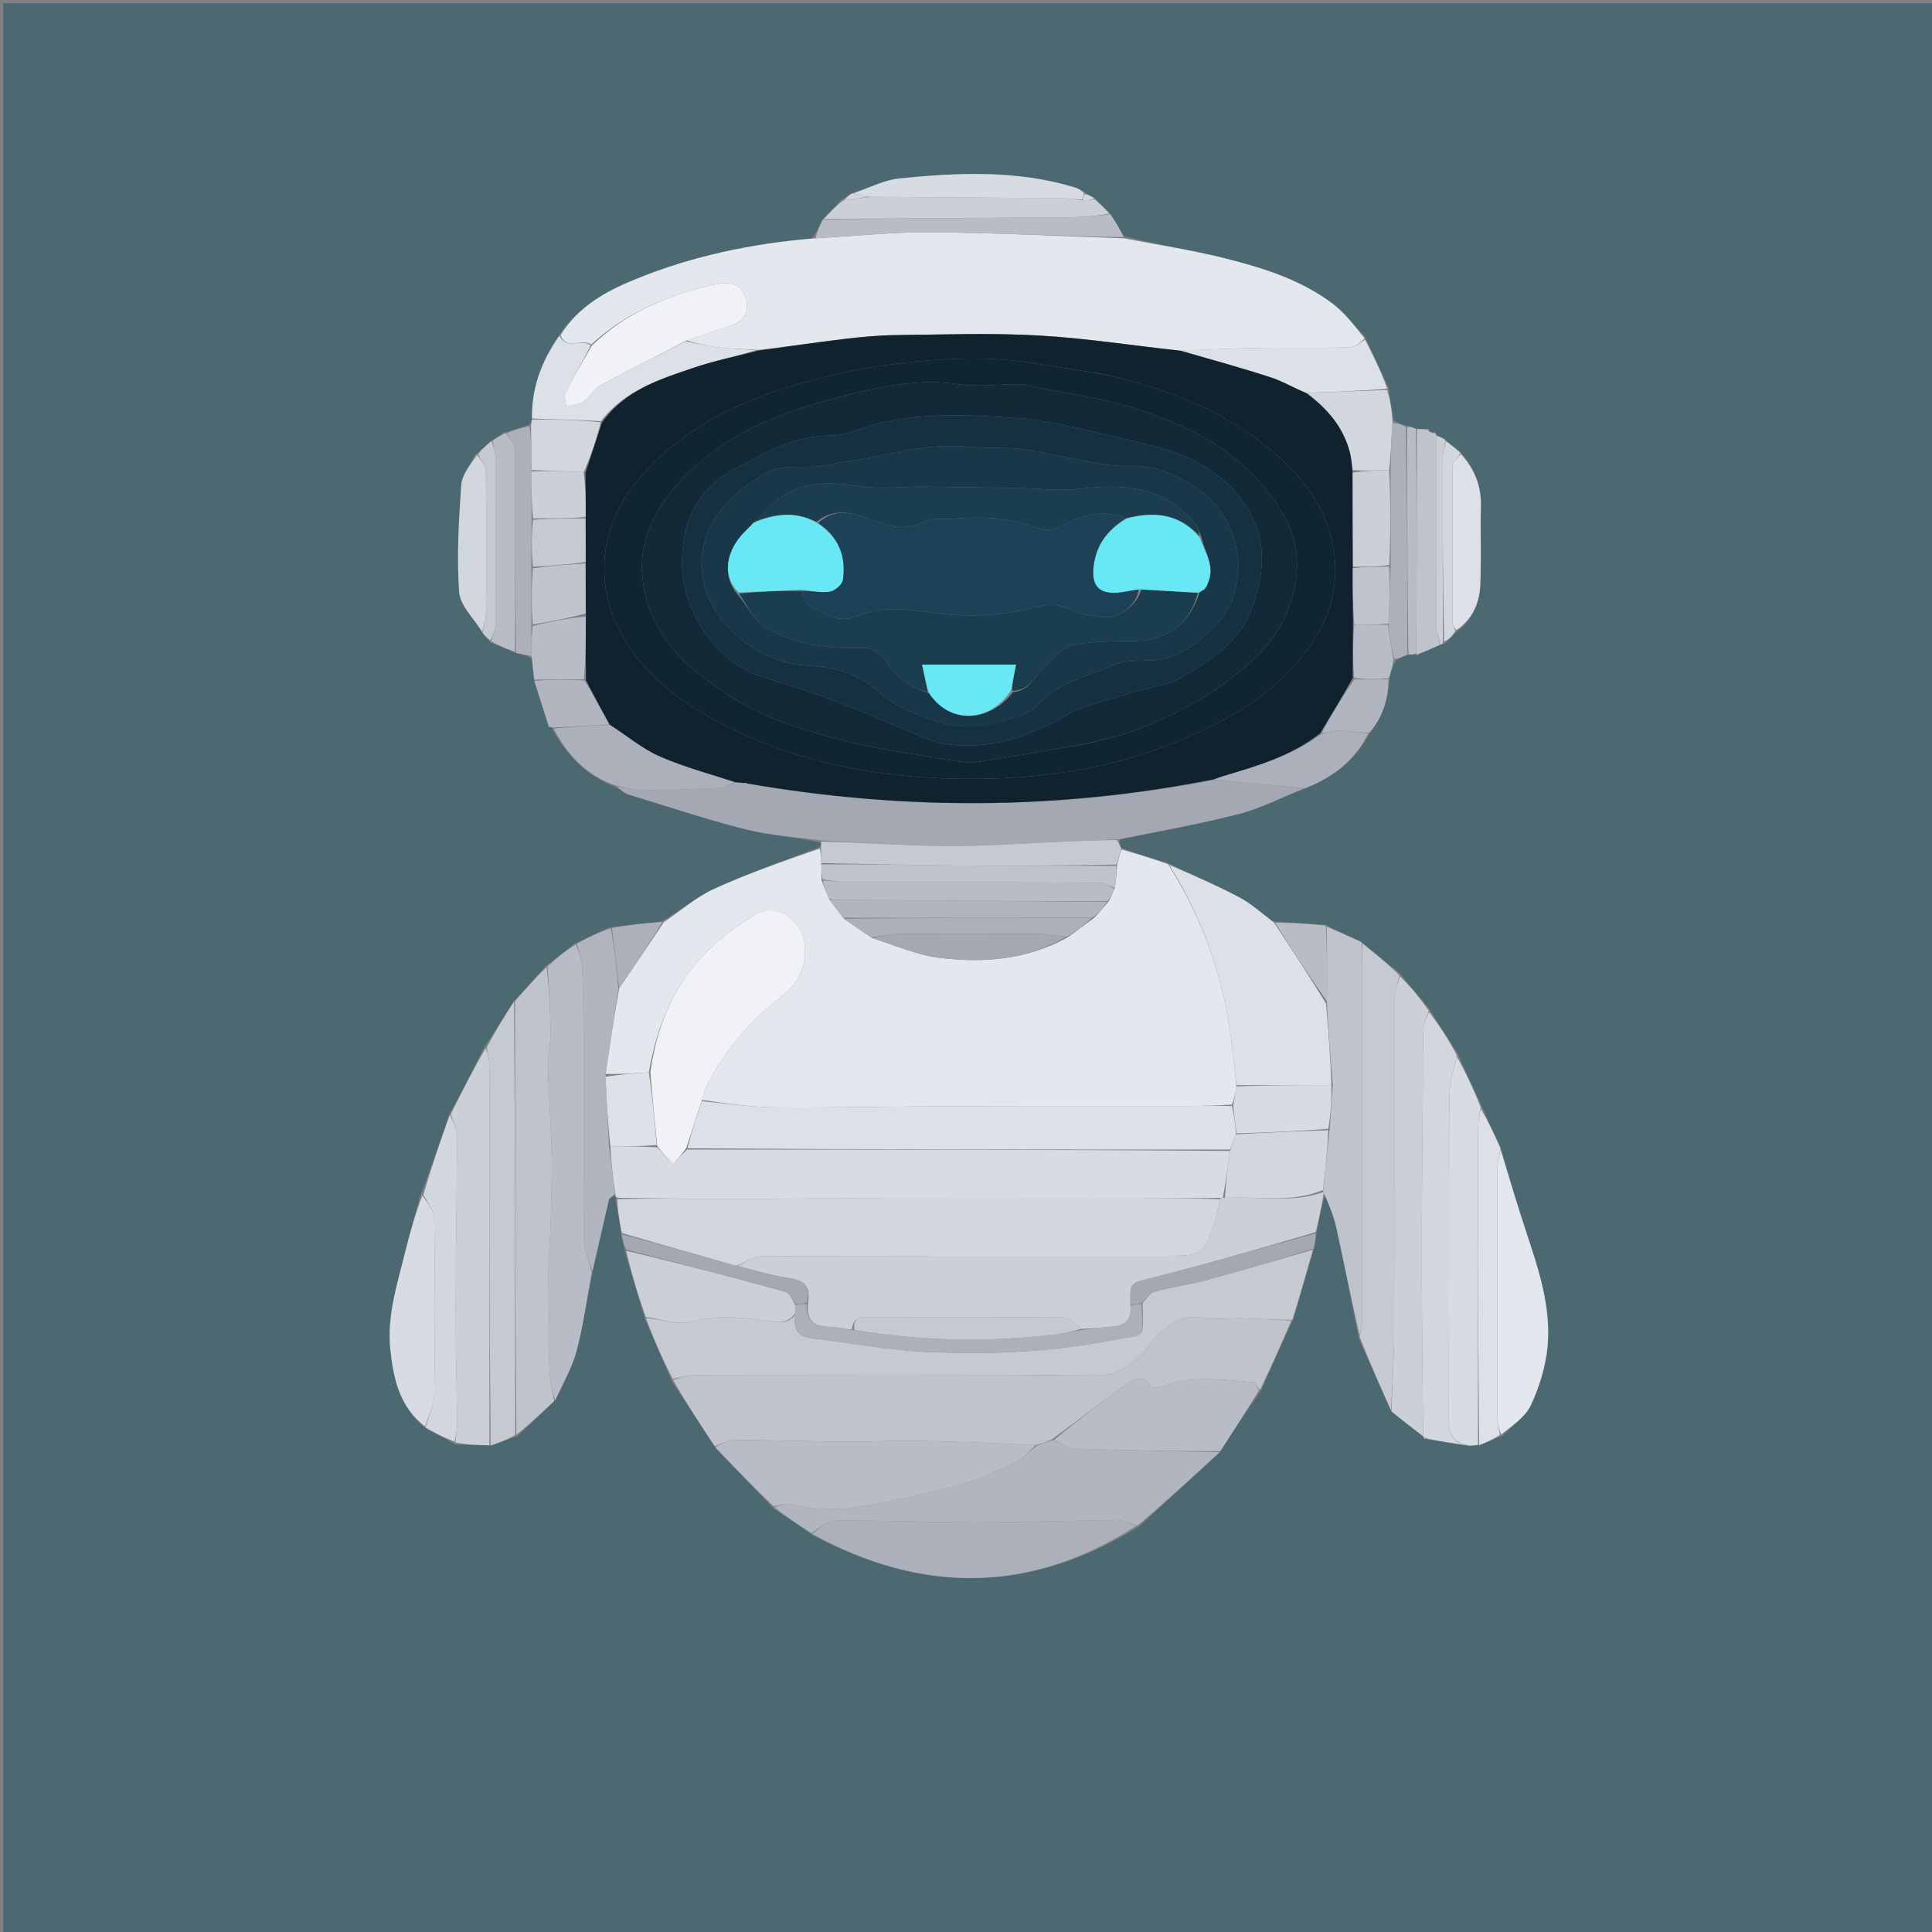 <svg version="1.1" id="Layer_1" xmlns="http://www.w3.org/2000/svg" xmlns:xlink="http://www.w3.org/1999/xlink" x="0px" y="0px"
	 width="100%" viewBox="0 0 600 600" enable-background="new 0 0 600 600" xml:space="preserve">
<rect x="0" y="0" width="600" height="600" fill="#808080" stroke="none"/>
<path fill="#4C6971" opacity="1" stroke="none" 
	d="
M601,234 
	C601,356.667 601,478.833 601,601 
	C401,601 201,601 1,601 
	C1,401 1,201 1,1 
	C201,1 401,1 601,1 
	C601,78.5 601,156 601,234 
M445.879,134.55 
	C445.664,134.228 445.395,134.175 444.43,134.303 
	C444.233,134.212 444.037,134.121 443.804,133.569 
	C443.644,133.238 443.385,133.117 442.274,133.2 
	C441.523,133.227 440.773,133.253 439.412,133.057 
	C438.615,132.746 437.819,132.436 436.219,132.07 
	C434.984,131.72 433.749,131.369 432.76,130.226 
	C432.234,127.157 431.708,124.088 431.226,120.228 
	C428.807,115.181 426.387,110.134 423.798,104.412 
	C420.517,101.018 417.607,97.131 413.883,94.324 
	C403.996,86.873 392.285,83.221 380.503,80.251 
	C370.136,77.637 359.512,76.045 348.941,73.284 
	C347.61,70.919 346.279,68.553 344.355,65.848 
	C342.916,64.539 341.477,63.229 339.749,61.355 
	C338.829,60.911 337.909,60.467 336.568,59.427 
	C335.667,59.024 334.797,58.52 333.86,58.234 
	C315.93,52.759 297.612,53.569 279.343,55.414 
	C274.461,55.908 269.783,58.431 264.378,60.076 
	C263.571,60.691 262.764,61.305 261.28,62.051 
	C259.476,64.028 257.671,66.005 255.283,68.322 
	C254.489,70.192 253.696,72.062 252.041,74.11 
	C233.276,75.636 215,79.557 197.573,86.623 
	C188.383,90.348 179.542,95.142 173.43,104.387 
	C168.188,112.112 165.017,120.5 165.087,130.597 
	C165.023,131.02 164.959,131.443 164.135,131.974 
	C161.796,132.785 159.457,133.596 156.489,134.3 
	C155.313,135.167 154.137,136.034 152.308,137.057 
	C150.893,138.38 149.477,139.703 147.46,141.369 
	C145.991,144.458 143.464,147.474 143.244,150.65 
	C142.479,161.707 141.808,172.87 142.602,183.884 
	C142.908,188.135 147.231,192.097 149.98,196.748 
	C150.642,197.504 151.304,198.259 152.351,199.595 
	C154.879,200.544 157.407,201.493 160.562,202.938 
	C162.07,203.203 163.577,203.467 165.213,204.589 
	C165.436,206.743 165.659,208.896 166.005,211.863 
	C167.437,216.258 168.869,220.654 170.247,225.502 
	C170.425,225.81 170.687,225.922 171.237,225.941 
	C171.237,225.941 171.459,225.884 171.596,226.545 
	C176.152,234.488 182.09,240.895 191.418,244.55 
	C192.68,245.295 193.854,246.322 195.216,246.74 
	C207.375,250.475 219.464,254.512 231.787,257.609 
	C239.343,259.508 247.273,259.918 254.994,261.688 
	C254.999,262.15 255.004,262.611 254.227,263.156 
	C243.384,267.397 232.353,271.227 221.774,276.048 
	C216.176,278.599 211.363,282.872 205.254,286.211 
	C200.143,286.743 195.033,287.275 189.202,287.99 
	C185.781,289.606 182.359,291.221 178.321,293.148 
	C175.525,295.378 172.73,297.607 169.345,300.166 
	C166.215,303.732 163.085,307.299 159.353,311.204 
	C156.54,315.785 153.726,320.367 150.332,325.314 
	C146.887,332.209 143.442,339.104 139.416,346.428 
	C136.646,354.621 133.875,362.815 130.471,371.439 
	C128.942,377.145 127.314,382.827 125.904,388.562 
	C123.437,398.597 120.115,408.555 121.223,419.091 
	C122.179,428.175 124.087,436.979 132.268,443.626 
	C135.163,445.093 138.057,446.56 141.448,448.62 
	C144.961,448.692 148.475,448.763 152.738,448.925 
	C155.17,447.984 157.602,447.044 160.728,445.967 
	C164.524,442.327 168.321,438.687 172.678,434.641 
	C174.869,429.575 177.714,424.68 179.099,419.402 
	C181.197,411.411 182.278,403.152 184.2,394.316 
	C185.806,387.083 187.374,379.84 189.085,372.631 
	C189.238,371.988 190.321,371.565 191.158,371.515 
	C191.223,371.672 191.288,371.829 191.16,372.788 
	C191.814,376.17 192.468,379.552 192.98,383.696 
	C193.357,385.147 193.734,386.598 194.093,388.826 
	C196.12,395.547 198.147,402.267 200.308,409.701 
	C203.061,415.986 205.814,422.271 208.804,429.204 
	C213.187,435.842 217.569,442.48 222.254,449.718 
	C228.16,455.828 234.065,461.939 240.37,468.594 
	C244.231,471.104 248.093,473.613 252.389,476.651 
	C286.407,495.087 319.984,494.998 353.752,474.05 
	C362.103,466.361 370.454,458.671 379.149,450.383 
	C383.111,444.293 387.073,438.202 391.669,431.793 
	C394.796,424.562 397.922,417.33 401.661,409.681 
	C403.695,402.483 405.73,395.286 408.129,387.396 
	C408.387,385.915 408.645,384.434 409.018,382.166 
	C409.685,378.456 410.351,374.746 411.624,370.828 
	C412.761,374.259 414.208,377.622 414.978,381.133 
	C417.45,392.394 419.672,403.71 422.025,415.805 
	C425.348,423.207 428.672,430.609 432.3,438.606 
	C435.518,441.091 438.736,443.576 441.977,446.015 
	C441.977,446.015 441.928,446.031 442.108,446.486 
	C442.108,446.486 442.479,446.804 442.479,446.804 
	C442.479,446.804 442.965,446.749 443.677,447.074 
	C447.78,447.706 451.883,448.338 456.746,448.944 
	C457.5,448.874 458.254,448.804 459.721,448.811 
	C461.811,447.866 463.901,446.92 466.675,445.841 
	C469.685,442.703 473.736,440.047 475.463,436.315 
	C478.09,430.637 480.049,424.299 480.611,418.089 
	C481.788,405.064 477.328,392.859 473.342,380.667 
	C470.772,372.806 468.451,364.862 465.941,356.197 
	C463.999,352.112 462.056,348.027 460.03,343.146 
	C457.606,338.103 455.182,333.059 452.832,327.303 
	C449.899,322.863 446.967,318.423 443.898,313.295 
	C440.96,309.849 438.023,306.403 434.793,302.351 
	C430.882,299.222 426.971,296.093 422.669,292.38 
	C419.119,290.843 415.569,289.307 411.516,287.189 
	C406.318,286.868 401.119,286.547 395.215,286.118 
	C391.802,283.612 388.629,280.653 384.926,278.698 
	C377.77,274.919 370.315,271.707 362.342,267.89 
	C357.648,266.527 352.955,265.164 348.106,263.22 
	C347.798,262.495 347.491,261.771 347.881,260.682 
	C360.229,258.089 372.684,255.909 384.884,252.743 
	C391.782,250.953 398.259,247.544 405.638,244.734 
	C414.059,241.35 420.872,236.144 425.497,227.458 
	C429.487,222.689 431.137,217.113 431.553,210.259 
	C432.025,208.5 432.497,206.741 433.627,204.988 
	C434.77,204.392 435.912,203.795 437.742,203.304 
	C438.435,203.288 439.127,203.272 439.886,203.227 
	C439.886,203.227 439.83,203.181 440.057,203.57 
	C440.334,203.367 440.611,203.165 441.626,202.766 
	C443.506,201.91 445.386,201.054 447.608,200.17 
	C447.84,200.107 448.02,199.974 448.888,199.759 
	C450.013,198.563 451.138,197.368 452.866,195.866 
	C457.373,192.208 459.471,187.211 459.712,181.67 
	C460.067,173.528 459.716,165.358 459.9,157.206 
	C460.043,150.892 457.939,145.584 453.583,140.399 
	C452.058,139.257 450.534,138.116 448.753,136.406 
	C447.834,135.941 446.915,135.477 446.055,135.03 
	C446.055,135.03 446.068,134.97 445.879,134.55 
z"/>
<path fill="#E3E8EE" opacity="1" stroke="none" 
	d="
M206.196,286.368 
	C211.363,282.872 216.176,278.599 221.774,276.048 
	C232.353,271.227 243.384,267.397 254.596,263.529 
	C255.008,265.285 255.051,266.668 255.067,268.464 
	C255.078,270.267 255.116,271.656 255.146,273.397 
	C255.926,275.521 256.714,277.292 257.609,279.408 
	C259.12,281.509 260.523,283.266 262.099,285.311 
	C265.061,287.434 267.849,289.266 270.917,291.343 
	C278.115,293.626 284.915,296.647 291.976,297.492 
	C305.541,299.114 319.019,298.107 331.677,291.034 
	C334.521,289.013 337.03,287.054 339.843,285.006 
	C341.471,283.289 342.797,281.659 344.389,279.832 
	C345.107,278.428 345.559,277.221 346.238,275.694 
	C346.612,273.248 346.759,271.12 346.928,268.594 
	C347.387,266.73 347.825,265.266 348.262,263.801 
	C352.955,265.164 357.648,266.527 362.75,268.399 
	C373.461,285.132 379.657,302.84 382.216,321.846 
	C382.895,326.886 383.399,331.95 383.984,337.391 
	C383.653,339.515 383.321,341.251 382.605,343.066 
	C377.939,343.26 373.657,343.467 369.375,343.473 
	C345.593,343.509 321.811,343.433 298.03,343.518 
	C278.914,343.586 259.797,344.033 240.683,343.894 
	C233.112,343.839 225.55,342.656 218.009,341.615 
	C218.446,339.985 218.694,338.643 219.293,337.483 
	C224.87,326.679 232.348,317.407 242.029,310.021 
	C247.447,305.887 250.569,300.775 249.964,293.782 
	C249.261,285.644 241.374,280.116 234.726,283.938 
	C228.761,287.368 223.114,291.797 218.344,296.763 
	C208.707,306.794 203.892,319.335 201.51,333.016 
	C196.742,333.33 192.428,333.649 188.087,333.509 
	C189.387,324.41 190.716,315.77 192.296,306.89 
	C197.097,299.89 201.646,293.129 206.196,286.368 
z"/>
<path fill="#E3E8EE" opacity="1" stroke="none" 
	d="
M349.001,74.001 
	C359.512,76.045 370.136,77.637 380.503,80.251 
	C392.285,83.221 403.996,86.873 413.883,94.324 
	C417.607,97.131 420.517,101.018 423.825,105.134 
	C422.204,106.569 420.57,107.859 418.906,107.899 
	C410.251,108.107 401.587,107.889 392.93,108.027 
	C384.126,108.166 375.326,108.547 366.436,108.899 
	C351.731,107.321 337.15,105.015 322.485,104.192 
	C307.746,103.364 292.922,103.911 278.138,104.071 
	C272.88,104.128 267.607,104.634 262.379,105.256 
	C253.51,106.311 244.671,107.62 235.297,108.688 
	C230.884,108.357 226.971,108.351 223.109,107.907 
	C219.711,107.517 216.37,106.637 213.263,105.727 
	C217.937,104.059 222.359,102.653 226.768,101.211 
	C230.617,99.952 232.645,97.437 231.77,93.269 
	C230.962,89.425 228.485,87.618 224.53,88.023 
	C223.211,88.158 221.884,88.327 220.597,88.635 
	C206.973,91.898 194.347,97.167 183.634,106.972 
	C180.497,105.02 175.979,108.85 174.071,104.142 
	C179.542,95.142 188.383,90.348 197.573,86.623 
	C215,79.557 233.276,75.636 252.916,74.032 
	C265.676,73.3 277.565,72.034 289.443,72.132 
	C309.3,72.297 329.149,73.332 349.001,74.001 
z"/>
<path fill="#BFC3CC" opacity="1" stroke="none" 
	d="
M221.952,449.118 
	C217.569,442.48 213.187,435.842 209.053,428.59 
	C211.567,427.652 213.832,427.045 216.097,427.042 
	C257.414,426.985 298.732,426.826 340.046,427.171 
	C346.93,427.228 351.316,424.204 355.461,419.737 
	C356.926,418.157 357.94,416.138 359.482,414.656 
	C363.399,410.893 367.571,408.087 373.659,409.259 
	C377.456,409.99 381.514,409.286 385.451,409.397 
	C390.653,409.543 395.85,409.857 401.049,410.099 
	C397.922,417.33 394.796,424.562 391.308,431.592 
	C390.374,430.657 389.849,429.329 389.22,429.278 
	C379.7,428.504 370.132,427.025 360.789,430.601 
	C359.748,430.999 357.591,431.09 357.379,430.644 
	C355.414,426.512 351.921,428.532 350.23,429.693 
	C342.275,435.154 334.707,441.177 326.655,447.019 
	C324.873,447.693 323.436,448.347 321.657,448.777 
	C309.303,448.177 297.293,447.672 285.278,447.467 
	C277.549,447.336 269.811,447.785 262.079,447.723 
	C250.731,447.631 239.386,447.21 228.04,447.19 
	C226.012,447.186 223.981,448.443 221.952,449.118 
z"/>
<path fill="#D2D6DE" opacity="1" stroke="none" 
	d="
M193.122,382.934 
	C192.468,379.552 191.814,376.17 191.694,372.388 
	C203.615,372.122 215.002,372.319 226.39,372.37 
	C234.794,372.407 243.199,372.222 251.604,372.191 
	C260.154,372.161 268.705,372.196 277.256,372.207 
	C285.499,372.217 293.742,372.241 301.985,372.243 
	C310.371,372.247 318.758,372.228 327.144,372.225 
	C335.387,372.222 343.63,372.255 351.873,372.22 
	C360.918,372.18 369.962,372.081 378.98,372.399 
	C378.35,375.206 377.889,377.667 377.119,380.027 
	C374.089,389.313 373.085,390 363.328,390 
	C321.115,390 278.902,389.945 236.69,390.136 
	C234.118,390.148 231.555,392.114 228.582,393.117 
	C216.491,389.686 204.807,386.31 193.122,382.934 
z"/>
<path fill="#D7DBE3" opacity="1" stroke="none" 
	d="
M379.007,372.007 
	C369.962,372.081 360.918,372.18 351.873,372.22 
	C343.63,372.255 335.387,372.222 327.144,372.225 
	C318.758,372.228 310.371,372.247 301.985,372.243 
	C293.742,372.241 285.499,372.217 277.256,372.207 
	C268.705,372.196 260.154,372.161 251.604,372.191 
	C243.199,372.222 234.794,372.407 226.39,372.37 
	C215.002,372.319 203.615,372.122 191.79,371.987 
	C191.288,371.829 191.223,371.672 191.073,370.842 
	C190.362,365.44 189.737,360.712 189.566,355.989 
	C194.665,356.001 199.309,356.007 204.11,356.321 
	C205.866,358.254 207.466,359.88 209.066,361.506 
	C210.382,360.005 211.697,358.505 213.399,357.004 
	C269.856,357 325.926,356.998 381.996,357.425 
	C381.329,362.566 380.66,367.277 379.745,371.993 
	C379.499,371.997 379.007,372.007 379.007,372.007 
z"/>
<path fill="#CBCFD8" opacity="1" stroke="none" 
	d="
M378.98,372.399 
	C379.007,372.007 379.499,371.997 380.16,371.996 
	C390.852,371.47 401.071,373.737 410.914,370.232 
	C410.97,370.679 410.994,370.857 411.017,371.036 
	C410.351,374.746 409.685,378.456 408.6,382.648 
	C391.415,387.732 374.706,392.561 357.853,396.826 
	C351.073,398.542 350.93,397.979 351.061,405.389 
	C351.529,409.755 349.621,411.598 345.814,411.931 
	C342.537,412.217 339.271,412.64 335.814,412.694 
	C333.933,411.264 332.25,409.185 330.544,409.166 
	C309.97,408.94 289.393,409.037 268.817,408.993 
	C266.046,408.987 264.857,410.231 264.559,412.926 
	C261.86,412.627 259.587,412.087 257.306,412.048 
	C252.522,411.965 250.365,409.751 250.931,404.545 
	C251.833,399.21 249.499,397.504 244.816,396.868 
	C239.471,396.141 234.258,394.446 228.988,393.171 
	C231.555,392.114 234.118,390.148 236.69,390.136 
	C278.902,389.945 321.115,390 363.328,390 
	C373.085,390 374.089,389.313 377.119,380.027 
	C377.889,377.667 378.35,375.206 378.98,372.399 
z"/>
<path fill="#A3A8B3" opacity="1" stroke="none" 
	d="
M255.034,260.997 
	C247.273,259.918 239.343,259.508 231.787,257.609 
	C219.464,254.512 207.375,250.475 195.216,246.74 
	C193.854,246.322 192.68,245.295 191.623,244.268 
	C194.546,244.484 197.266,245.406 199.983,245.398 
	C207.993,245.377 216.006,245.069 224.007,244.665 
	C225.378,244.596 226.696,243.509 228.413,242.928 
	C229.533,243.028 230.28,243.093 231.123,243.243 
	C231.22,243.329 231.576,243.424 231.576,243.424 
	C231.576,243.424 231.933,243.296 232.307,243.418 
	C280.646,251.709 328.531,251.6 376.758,242.272 
	C383.859,242.924 390.532,243.44 397.2,244.01 
	C399.78,244.231 402.351,244.576 404.926,244.864 
	C398.259,247.544 391.782,250.953 384.884,252.743 
	C372.684,255.909 360.229,258.089 347.177,260.697 
	C341.539,260.911 336.605,261.104 331.671,261.309 
	C319.229,261.825 306.784,262.804 294.345,262.742 
	C281.239,262.677 268.138,261.621 255.034,260.997 
z"/>
<path fill="#C5C9D2" opacity="1" stroke="none" 
	d="
M401.355,409.89 
	C395.85,409.857 390.653,409.543 385.451,409.397 
	C381.514,409.286 377.456,409.99 373.659,409.259 
	C367.571,408.087 363.399,410.893 359.482,414.656 
	C357.94,416.138 356.926,418.157 355.461,419.737 
	C351.316,424.204 346.93,427.228 340.046,427.171 
	C298.732,426.826 257.414,426.985 216.097,427.042 
	C213.832,427.045 211.567,427.652 208.934,428.267 
	C205.814,422.271 203.061,415.986 200.621,409.379 
	C205.444,409.635 210.314,411.572 214.384,410.492 
	C221.7,408.553 228.685,408.967 235.92,409.818 
	C239.659,410.257 243.84,412.089 246.926,408.408 
	C246.341,413.091 248.002,415.194 252.452,415.682 
	C263.975,416.945 275.429,419.262 286.975,419.808 
	C306.548,420.734 326.125,420.013 345.462,416.179 
	C355.961,414.097 355.044,416.658 354.849,404.673 
	C356.082,403.245 357.224,401.503 358.727,401.1 
	C364.167,399.639 369.793,398.869 375.229,397.396 
	C386.116,394.448 396.924,391.208 407.764,388.088 
	C405.73,395.286 403.695,402.483 401.355,409.89 
z"/>
<path fill="#B1B5C0" opacity="1" stroke="none" 
	d="
M322,449 
	C323.436,448.347 324.873,447.693 326.904,447.271 
	C329.751,448.341 331.98,449.832 334.259,449.913 
	C349.102,450.44 363.956,450.661 378.806,450.982 
	C370.454,458.671 362.103,466.361 353.252,473.777 
	C350.767,473.003 348.777,472.052 346.797,472.072 
	C332.076,472.22 317.357,472.773 302.637,472.778 
	C288.233,472.783 273.827,472.089 259.426,472.207 
	C256.925,472.227 254.445,474.754 251.955,476.122 
	C248.093,473.613 244.231,471.104 240.502,468.091 
	C242.437,467.404 244.376,466.695 246.019,467.123 
	C254.921,469.439 263.769,468.925 272.6,467.008 
	C281.468,465.083 290.393,463.307 299.106,460.812 
	C304.665,459.221 309.982,456.645 315.211,454.105 
	C317.711,452.89 319.751,450.731 322,449 
z"/>
<path fill="#DCE0E8" opacity="1" stroke="none" 
	d="
M383.983,337.002 
	C383.399,331.95 382.895,326.886 382.216,321.846 
	C379.657,302.84 373.461,285.132 363.071,268.584 
	C370.315,271.707 377.77,274.919 384.926,278.698 
	C388.629,280.653 391.802,283.612 395.643,286.5 
	C401.317,295.003 406.564,303.123 411.819,311.663 
	C412.525,320.383 413.224,328.683 413.463,336.988 
	C403.329,336.996 393.656,336.999 383.983,337.002 
z"/>
<path fill="#B8BCC6" opacity="1" stroke="none" 
	d="
M321.657,448.777 
	C319.751,450.731 317.711,452.89 315.211,454.105 
	C309.982,456.645 304.665,459.221 299.106,460.812 
	C290.393,463.307 281.468,465.083 272.6,467.008 
	C263.769,468.925 254.921,469.439 246.019,467.123 
	C244.376,466.695 242.437,467.404 240.303,467.819 
	C234.065,461.939 228.16,455.828 222.103,449.418 
	C223.981,448.443 226.012,447.186 228.04,447.19 
	C239.386,447.21 250.731,447.631 262.079,447.723 
	C269.811,447.785 277.549,447.336 285.278,447.467 
	C297.293,447.672 309.303,448.177 321.657,448.777 
z"/>
<path fill="#BFC3CC" opacity="1" stroke="none" 
	d="
M159.956,310.865 
	C163.085,307.299 166.215,303.732 169.772,300.327 
	C170.481,306.973 170.935,313.457 170.984,319.944 
	C171.015,324.028 170.117,328.124 170.206,332.202 
	C170.388,340.591 171.136,348.968 171.304,357.356 
	C171.457,364.986 171.215,372.626 171.022,380.258 
	C170.915,384.509 170.409,388.751 170.342,393.001 
	C170.257,398.337 170.458,403.678 170.494,409.017 
	C170.509,411.151 170.344,413.286 170.381,415.418 
	C170.449,419.315 170.468,423.221 170.776,427.102 
	C170.988,429.769 171.654,432.4 172.117,435.047 
	C168.321,438.687 164.524,442.327 160.372,445.559 
	C159.996,400.389 159.976,355.627 159.956,310.865 
z"/>
<path fill="#B8BCC6" opacity="1" stroke="none" 
	d="
M172.397,434.844 
	C171.654,432.4 170.988,429.769 170.776,427.102 
	C170.468,423.221 170.449,419.315 170.381,415.418 
	C170.344,413.286 170.509,411.151 170.494,409.017 
	C170.458,403.678 170.257,398.337 170.342,393.001 
	C170.409,388.751 170.915,384.509 171.022,380.258 
	C171.215,372.626 171.457,364.986 171.304,357.356 
	C171.136,348.968 170.388,340.591 170.206,332.202 
	C170.117,328.124 171.015,324.028 170.984,319.944 
	C170.935,313.457 170.481,306.973 170.066,300.162 
	C172.73,297.607 175.525,295.378 178.818,293.322 
	C179.835,295.858 180.716,298.207 180.808,300.587 
	C181.127,308.815 181.231,317.052 181.301,325.287 
	C181.367,333.17 181.261,341.055 181.279,348.939 
	C181.297,357.186 181.392,365.432 181.415,373.679 
	C181.426,377.739 181.026,381.831 181.418,385.85 
	C181.72,388.95 182.965,391.958 183.791,395.007 
	C182.278,403.152 181.197,411.411 179.099,419.402 
	C177.714,424.68 174.869,429.575 172.397,434.844 
z"/>
<path fill="#C5C9D2" opacity="1" stroke="none" 
	d="
M431.995,438.011 
	C428.672,430.609 425.348,423.207 422.235,415.059 
	C422.63,413.176 422.973,412.039 422.974,410.902 
	C423.001,373.999 422.993,337.097 422.996,300.194 
	C422.997,297.784 423.038,295.374 423.06,292.964 
	C426.971,296.093 430.882,299.222 434.623,302.891 
	C433.968,305.621 433.068,307.81 433.062,310.002 
	C432.974,344.927 433.059,379.853 432.955,414.779 
	C432.931,422.524 432.33,430.267 431.995,438.011 
z"/>
<path fill="#ACB0BB" opacity="1" stroke="none" 
	d="
M252.172,476.387 
	C254.445,474.754 256.925,472.227 259.426,472.207 
	C273.827,472.089 288.233,472.783 302.637,472.778 
	C317.357,472.773 332.076,472.22 346.797,472.072 
	C348.777,472.052 350.767,473.003 352.911,473.879 
	C319.984,494.998 286.407,495.087 252.172,476.387 
z"/>
<path fill="#CBCFD8" opacity="1" stroke="none" 
	d="
M151.989,448.835 
	C148.475,448.763 144.961,448.692 141.426,447.994 
	C141.599,445.733 141.973,444.097 141.957,442.463 
	C141.843,430.246 141.499,418.03 141.52,405.813 
	C141.551,388.145 141.902,370.476 141.908,352.807 
	C141.909,350.538 140.665,348.269 139.998,345.999 
	C143.442,339.104 146.887,332.209 150.86,325.476 
	C151.592,327.436 151.972,329.235 151.973,331.033 
	C152.004,370.301 151.992,409.568 151.989,448.835 
z"/>
<path fill="#CBCFD8" opacity="1" stroke="none" 
	d="
M432.147,438.309 
	C432.33,430.267 432.931,422.524 432.955,414.779 
	C433.059,379.853 432.974,344.927 433.062,310.002 
	C433.068,307.81 433.968,305.621 434.769,303.194 
	C438.023,306.403 440.96,309.849 443.709,313.905 
	C443.014,316.227 442.141,317.924 442.067,319.655 
	C441.843,324.878 441.93,330.113 441.894,335.344 
	C441.768,353.739 441.534,372.135 441.544,390.531 
	C441.555,409.041 441.808,427.551 441.954,446.061 
	C438.736,443.576 435.518,441.091 432.147,438.309 
z"/>
<path fill="#D2D6DE" opacity="1" stroke="none" 
	d="
M441.966,446.038 
	C441.808,427.551 441.555,409.041 441.544,390.531 
	C441.534,372.135 441.768,353.739 441.894,335.344 
	C441.93,330.113 441.843,324.878 442.067,319.655 
	C442.141,317.924 443.014,316.227 443.778,314.249 
	C446.967,318.423 449.899,322.863 452.479,327.831 
	C451.418,332.371 450.115,336.38 450.095,340.395 
	C449.93,373.661 450.115,406.928 449.878,440.192 
	C449.843,445.115 450.985,448.094 455.987,448.97 
	C451.883,448.338 447.78,447.706 443.167,446.766 
	C442.438,446.274 442.195,446.132 441.928,446.031 
	C441.928,446.031 441.977,446.015 441.966,446.038 
z"/>
<path fill="#B8BCC6" opacity="1" stroke="none" 
	d="
M378.977,450.683 
	C363.956,450.661 349.102,450.44 334.259,449.913 
	C331.98,449.832 329.751,448.341 327.25,447.251 
	C334.707,441.177 342.275,435.154 350.23,429.693 
	C351.921,428.532 355.414,426.512 357.379,430.644 
	C357.591,431.09 359.748,430.999 360.789,430.601 
	C370.132,427.025 379.7,428.504 389.22,429.278 
	C389.849,429.329 390.374,430.657 390.991,431.752 
	C387.073,438.202 383.111,444.293 378.977,450.683 
z"/>
<path fill="#BFC3CC" opacity="1" stroke="none" 
	d="
M422.865,292.672 
	C423.038,295.374 422.997,297.784 422.996,300.194 
	C422.993,337.097 423.001,373.999 422.974,410.902 
	C422.973,412.039 422.63,413.176 422.218,414.659 
	C419.672,403.71 417.45,392.394 414.978,381.133 
	C414.208,377.622 412.761,374.259 411.321,370.932 
	C410.994,370.857 410.97,370.679 410.943,369.808 
	C411.605,363.071 412.27,357.025 412.946,350.54 
	C413.278,345.728 413.601,341.355 413.923,336.983 
	C413.224,328.683 412.525,320.383 412.069,311.295 
	C412.214,302.929 412.117,295.35 412.019,287.77 
	C415.569,289.307 419.119,290.843 422.865,292.672 
z"/>
<path fill="#C5C9D2" opacity="1" stroke="none" 
	d="
M152.363,448.88 
	C151.992,409.568 152.004,370.301 151.973,331.033 
	C151.972,329.235 151.592,327.436 151.15,325.293 
	C153.726,320.367 156.54,315.785 159.655,311.035 
	C159.976,355.627 159.996,400.389 160.025,445.627 
	C157.602,447.044 155.17,447.984 152.363,448.88 
z"/>
<path fill="#D7DBE3" opacity="1" stroke="none" 
	d="
M456.367,448.957 
	C450.985,448.094 449.843,445.115 449.878,440.192 
	C450.115,406.928 449.93,373.661 450.095,340.395 
	C450.115,336.38 451.418,332.371 452.442,328.188 
	C455.182,333.059 457.606,338.103 459.83,343.886 
	C459.419,346.588 459.028,348.549 459.026,350.51 
	C458.991,383.251 459.005,415.993 459.008,448.734 
	C458.254,448.804 457.5,448.874 456.367,448.957 
z"/>
<path fill="#E3E8EE" opacity="1" stroke="none" 
	d="
M466.018,356.955 
	C468.451,364.862 470.772,372.806 473.342,380.667 
	C477.328,392.859 481.788,405.064 480.611,418.089 
	C480.049,424.299 478.09,430.637 475.463,436.315 
	C473.736,440.047 469.685,442.703 466.175,445.524 
	C465.452,443.57 465.036,441.932 465.033,440.294 
	C464.992,414.463 464.983,388.633 465.048,362.802 
	C465.053,360.852 465.68,358.904 466.018,356.955 
z"/>
<path fill="#B1B5C0" opacity="1" stroke="none" 
	d="
M183.996,394.662 
	C182.965,391.958 181.72,388.95 181.418,385.85 
	C181.026,381.831 181.426,377.739 181.415,373.679 
	C181.392,365.432 181.297,357.186 181.279,348.939 
	C181.261,341.055 181.367,333.17 181.301,325.287 
	C181.231,317.052 181.127,308.815 180.808,300.587 
	C180.716,298.207 179.835,295.858 179.127,293.166 
	C182.359,291.221 185.781,289.606 189.728,288.297 
	C190.85,294.779 191.447,300.954 192.044,307.129 
	C190.716,315.77 189.387,324.41 188.045,333.971 
	C188.391,341.922 188.751,348.953 189.111,355.984 
	C189.737,360.712 190.362,365.44 190.98,370.604 
	C190.321,371.565 189.238,371.988 189.085,372.631 
	C187.374,379.84 185.806,387.083 183.996,394.662 
z"/>
<path fill="#D7DBE3" opacity="1" stroke="none" 
	d="
M132.002,442.994 
	C124.087,436.979 122.179,428.175 121.223,419.091 
	C120.115,408.555 123.437,398.597 125.904,388.562 
	C127.314,382.827 128.942,377.145 131.155,371.271 
	C132.891,373.656 134.818,376.196 134.855,378.764 
	C135.12,396.922 135.143,415.087 134.863,433.244 
	C134.812,436.508 133.001,439.744 132.002,442.994 
z"/>
<path fill="#D2D6DE" opacity="1" stroke="none" 
	d="
M132.135,443.31 
	C133.001,439.744 134.812,436.508 134.863,433.244 
	C135.143,415.087 135.12,396.922 134.855,378.764 
	C134.818,376.196 132.891,373.656 131.472,371.055 
	C133.875,362.815 136.646,354.621 139.707,346.214 
	C140.665,348.269 141.909,350.538 141.908,352.807 
	C141.902,370.476 141.551,388.145 141.52,405.813 
	C141.499,418.03 141.843,430.246 141.957,442.463 
	C141.973,444.097 141.599,445.733 141.179,447.698 
	C138.057,446.56 135.163,445.093 132.135,443.31 
z"/>
<path fill="#CBCFD8" opacity="1" stroke="none" 
	d="
M246.896,407.974 
	C243.84,412.089 239.659,410.257 235.92,409.818 
	C228.685,408.967 221.7,408.553 214.384,410.492 
	C210.314,411.572 205.444,409.635 200.554,409.023 
	C198.147,402.267 196.12,395.547 194.484,388.438 
	C211.253,392.397 227.649,396.679 243.975,401.213 
	C245.251,401.567 246.036,403.686 247.024,405.358 
	C246.965,406.48 246.931,407.227 246.896,407.974 
z"/>
<path fill="#DCE0E8" opacity="1" stroke="none" 
	d="
M213.005,105.973 
	C216.37,106.637 219.711,107.517 223.109,107.907 
	C226.971,108.351 230.884,108.357 234.856,108.786 
	C228.548,110.684 222.037,111.989 215.796,114.094 
	C205.071,117.713 194.067,121.073 186.66,130.796 
	C179.305,130.39 172.279,130.183 165.253,129.976 
	C165.017,120.5 168.188,112.112 173.75,104.264 
	C175.979,108.85 180.497,105.02 183.458,107.261 
	C180.965,112.307 178.133,116.973 175.671,121.826 
	C175.088,122.975 175.747,124.755 175.834,126.245 
	C177.654,125.759 179.752,125.683 181.227,124.687 
	C183.263,123.311 184.54,120.708 186.648,119.561 
	C195.329,114.84 204.202,110.472 213.005,105.973 
z"/>
<path fill="#C5C9D2" opacity="1" stroke="none" 
	d="
M255.014,261.343 
	C268.138,261.621 281.239,262.677 294.345,262.742 
	C306.784,262.804 319.229,261.825 331.671,261.309 
	C336.605,261.104 341.539,260.911 346.828,260.88 
	C347.491,261.771 347.798,262.495 348.184,263.511 
	C347.825,265.266 347.387,266.73 346.701,268.498 
	C330.225,268.812 313.997,268.928 297.772,268.802 
	C283.544,268.692 269.319,268.312 255.093,268.051 
	C255.051,266.668 255.008,265.285 254.988,263.487 
	C255.004,262.611 254.999,262.15 255.014,261.343 
z"/>
<path fill="#DCE0E8" opacity="1" stroke="none" 
	d="
M465.98,356.576 
	C465.68,358.904 465.053,360.852 465.048,362.802 
	C464.983,388.633 464.992,414.463 465.033,440.294 
	C465.036,441.932 465.452,443.57 465.833,445.591 
	C463.901,446.92 461.811,447.866 459.364,448.773 
	C459.005,415.993 458.991,383.251 459.026,350.51 
	C459.028,348.549 459.419,346.588 459.872,344.284 
	C462.056,348.027 463.999,352.112 465.98,356.576 
z"/>
<path fill="#DCE0E8" opacity="1" stroke="none" 
	d="
M366.524,108.822 
	C375.326,108.547 384.126,108.166 392.93,108.027 
	C401.587,107.889 410.251,108.107 418.906,107.899 
	C420.57,107.859 422.204,106.569 423.91,105.472 
	C426.387,110.134 428.807,115.181 430.811,120.684 
	C422.227,121.442 414.059,121.744 405.526,122.011 
	C401.527,120.312 398.015,118.271 394.236,117.056 
	C385.065,114.107 375.769,111.542 366.524,108.822 
z"/>
<path fill="#ACB0BB" opacity="1" stroke="none" 
	d="
M228.039,242.892 
	C226.696,243.509 225.378,244.596 224.007,244.665 
	C216.006,245.069 207.993,245.377 199.983,245.398 
	C197.266,245.406 194.546,244.484 191.413,243.993 
	C182.09,240.895 176.152,234.488 171.944,226.248 
	C177.902,225.623 183.511,225.294 189.426,225.097 
	C194.73,228.497 199.415,232.476 204.804,234.862 
	C212.271,238.166 220.269,240.273 228.039,242.892 
z"/>
<path fill="#CBCFD8" opacity="1" stroke="none" 
	d="
M255.867,67.982 
	C257.671,66.005 259.476,64.028 261.935,62.214 
	C265.065,61.928 267.542,61.479 270.256,61.121 
	C289.703,61.311 308.912,61.392 328.121,61.53 
	C330.749,61.548 333.375,61.848 336.258,62.214 
	C337.689,62.246 338.863,62.083 340.038,61.92 
	C341.477,63.229 342.916,64.539 344.49,66.34 
	C340.436,67.056 336.249,67.44 332.06,67.476 
	C306.662,67.689 281.264,67.822 255.867,67.982 
z"/>
<path fill="#B8BCC6" opacity="1" stroke="none" 
	d="
M255.575,68.152 
	C281.264,67.822 306.662,67.689 332.06,67.476 
	C336.249,67.44 340.436,67.056 344.786,66.51 
	C346.279,68.553 347.61,70.919 348.971,73.643 
	C329.149,73.332 309.3,72.297 289.443,72.132 
	C277.565,72.034 265.676,73.3 253.347,73.943 
	C253.696,72.062 254.489,70.192 255.575,68.152 
z"/>
<path fill="#DCE0E8" opacity="1" stroke="none" 
	d="
M453.679,141.035 
	C457.939,145.584 460.043,150.892 459.9,157.206 
	C459.716,165.358 460.067,173.528 459.712,181.67 
	C459.471,187.211 457.373,192.208 452.302,195.677 
	C451.527,194.868 451.134,194.248 451.131,193.626 
	C451.071,177.244 450.998,160.861 451.14,144.481 
	C451.15,143.325 452.794,142.183 453.679,141.035 
z"/>
<path fill="#D2D6DE" opacity="1" stroke="none" 
	d="
M149.724,196.191 
	C147.231,192.097 142.908,188.135 142.602,183.884 
	C141.808,172.87 142.479,161.707 143.244,150.65 
	C143.464,147.474 145.991,144.458 148.146,141.257 
	C149.55,142.953 150.87,144.754 150.891,146.57 
	C151.061,161.214 151.032,175.86 150.931,190.505 
	C150.918,192.403 150.145,194.296 149.724,196.191 
z"/>
<path fill="#D7DBE3" opacity="1" stroke="none" 
	d="
M336.002,62.018 
	C333.375,61.848 330.749,61.548 328.121,61.53 
	C308.912,61.392 289.703,61.311 269.877,61.112 
	C267.844,60.682 266.428,60.352 265.012,60.022 
	C269.783,58.431 274.461,55.908 279.343,55.414 
	C297.612,53.569 315.93,52.759 333.86,58.234 
	C334.797,58.52 335.667,59.024 336.653,59.974 
	C336.493,61.019 336.247,61.519 336.002,62.018 
z"/>
<path fill="#BFC3CC" opacity="1" stroke="none" 
	d="
M447.266,200.198 
	C445.386,201.054 443.506,201.91 440.99,202.908 
	C440.179,203.093 440.004,203.137 439.83,203.181 
	C439.83,203.181 439.886,203.227 439.902,202.751 
	C439.953,179.276 439.988,156.278 440.022,133.28 
	C440.773,133.253 441.523,133.227 442.769,133.357 
	C443.434,133.712 443.626,133.884 443.841,134.03 
	C444.037,134.121 444.233,134.212 444.903,134.466 
	C445.589,134.778 445.82,134.892 446.068,134.97 
	C446.068,134.97 446.055,135.03 446.029,135.489 
	C445.998,155.317 445.956,174.685 446.045,194.053 
	C446.055,196.103 446.841,198.15 447.266,200.198 
z"/>
<path fill="#ACB0BB" opacity="1" stroke="none" 
	d="
M405.282,244.799 
	C402.351,244.576 399.78,244.231 397.2,244.01 
	C390.532,243.44 383.859,242.924 377.176,242.17 
	C378.077,241.641 378.98,241.296 379.904,241.017 
	C390.414,237.845 401.008,234.868 410.313,227.972 
	C412.27,227.581 413.818,226.83 415.348,226.866 
	C418.529,226.941 421.701,227.434 424.877,227.756 
	C420.872,236.144 414.059,241.35 405.282,244.799 
z"/>
<path fill="#B8BCC6" opacity="1" stroke="none" 
	d="
M159.935,202.442 
	C157.407,201.493 154.879,200.544 152.511,199.133 
	C153.118,196.99 153.943,195.312 153.953,193.629 
	C154.049,176.662 154.045,159.695 153.964,142.728 
	C153.955,140.784 153.311,138.843 152.962,136.901 
	C154.137,136.034 155.313,135.167 157.098,134.535 
	C158.474,136.413 159.897,138.052 159.907,139.7 
	C160.035,160.613 159.959,181.528 159.935,202.442 
z"/>
<path fill="#D2D6DE" opacity="1" stroke="none" 
	d="
M405.892,122.045 
	C414.059,121.744 422.227,121.442 430.789,121.08 
	C431.708,124.088 432.234,127.157 432.468,130.988 
	C432.074,136.491 431.972,141.231 431.409,145.979 
	C427.353,146.116 423.757,146.246 420.093,145.992 
	C419.784,144.003 419.664,142.365 419.279,140.793 
	C417.317,132.773 412.269,126.928 405.892,122.045 
z"/>
<path fill="#ACB0BB" opacity="1" stroke="none" 
	d="
M431.869,145.971 
	C431.972,141.231 432.074,136.491 432.345,131.385 
	C433.749,131.369 434.984,131.72 436.611,132.558 
	C437.021,156.43 437.037,179.814 437.054,203.199 
	C435.912,203.795 434.77,204.392 433.063,204.666 
	C432.012,200.91 431.526,197.476 431.193,193.652 
	C431.526,187.485 431.705,181.709 431.901,175.469 
	C431.901,165.327 431.885,155.649 431.869,145.971 
z"/>
<path fill="#ACB0BB" opacity="1" stroke="none" 
	d="
M160.248,202.69 
	C159.959,181.528 160.035,160.613 159.907,139.7 
	C159.897,138.052 158.474,136.413 157.413,134.589 
	C159.457,133.596 161.796,132.785 164.529,132.393 
	C164.982,137.201 165.04,141.589 165.069,146.445 
	C165.053,151.602 165.066,156.29 165.06,161.446 
	C165.046,166.603 165.049,171.292 165.041,176.45 
	C165.03,182.607 165.03,188.295 165.025,194.432 
	C165.041,197.832 165.063,200.782 165.085,203.731 
	C163.577,203.467 162.07,203.203 160.248,202.69 
z"/>
<path fill="#D2D6DE" opacity="1" stroke="none" 
	d="
M165.098,145.977 
	C165.04,141.589 164.982,137.201 164.91,132.339 
	C164.959,131.443 165.023,131.02 165.17,130.286 
	C172.279,130.183 179.305,130.39 186.571,131.145 
	C185.151,136.731 183.492,141.768 181.246,146.651 
	C175.473,146.324 170.285,146.151 165.098,145.977 
z"/>
<path fill="#B8BCC6" opacity="1" stroke="none" 
	d="
M165.149,204.16 
	C165.063,200.782 165.041,197.832 165.438,194.406 
	C171.179,192.951 176.499,191.972 181.896,191.456 
	C181.925,198.277 181.878,204.635 181.374,210.995 
	C175.906,211.014 170.894,211.032 165.882,211.05 
	C165.659,208.896 165.436,206.743 165.149,204.16 
z"/>
<path fill="#A3A8B3" opacity="1" stroke="none" 
	d="
M247.049,404.984 
	C246.036,403.686 245.251,401.567 243.975,401.213 
	C227.649,396.679 211.253,392.397 194.493,388.05 
	C193.734,386.598 193.357,385.147 193.051,383.315 
	C204.807,386.31 216.491,389.686 228.582,393.117 
	C234.258,394.446 239.471,396.141 244.816,396.868 
	C249.499,397.504 251.833,399.21 250.546,404.553 
	C249.109,404.987 248.079,404.986 247.049,404.984 
z"/>
<path fill="#A3A8B3" opacity="1" stroke="none" 
	d="
M407.947,387.742 
	C396.924,391.208 386.116,394.448 375.229,397.396 
	C369.793,398.869 364.167,399.639 358.727,401.1 
	C357.224,401.503 356.082,403.245 354.466,404.681 
	C353.137,404.983 352.115,404.977 351.093,404.972 
	C350.93,397.979 351.073,398.542 357.853,396.826 
	C374.706,392.561 391.415,387.732 408.542,383.041 
	C408.645,384.434 408.387,385.915 407.947,387.742 
z"/>
<path fill="#B1B5C0" opacity="1" stroke="none" 
	d="
M165.943,211.456 
	C170.894,211.032 175.906,211.014 181.545,211.331 
	C184.489,216.099 186.805,220.532 189.121,224.965 
	C183.511,225.294 177.902,225.623 171.876,225.918 
	C171.459,225.884 171.237,225.941 171.027,225.746 
	C170.664,225.364 170.492,225.197 170.302,225.049 
	C168.869,220.654 167.437,216.258 165.943,211.456 
z"/>
<path fill="#B8BCC6" opacity="1" stroke="none" 
	d="
M411.768,287.479 
	C412.117,295.35 412.214,302.929 412.061,310.876 
	C406.564,303.123 401.317,295.003 395.995,286.554 
	C401.119,286.547 406.318,286.868 411.768,287.479 
z"/>
<path fill="#B1B5C0" opacity="1" stroke="none" 
	d="
M425.187,227.607 
	C421.701,227.434 418.529,226.941 415.348,226.866 
	C413.818,226.83 412.27,227.581 410.453,227.663 
	C413.507,221.897 416.838,216.445 420.611,210.994 
	C424.426,210.99 427.799,210.986 431.173,210.981 
	C431.137,217.113 429.487,222.689 425.187,227.607 
z"/>
<path fill="#B8BCC6" opacity="1" stroke="none" 
	d="
M437.398,203.252 
	C437.037,179.814 437.021,156.43 437.013,132.586 
	C437.819,132.436 438.615,132.746 439.717,133.168 
	C439.988,156.278 439.953,179.276 439.869,202.765 
	C439.127,203.272 438.435,203.288 437.398,203.252 
z"/>
<path fill="#B8BCC6" opacity="1" stroke="none" 
	d="
M431.363,210.62 
	C427.799,210.986 424.426,210.99 420.543,210.531 
	C420.083,204.709 420.132,199.35 420.577,193.993 
	C424.328,194.01 427.683,194.026 431.039,194.042 
	C431.526,197.476 432.012,200.91 432.734,204.663 
	C432.497,206.741 432.025,208.5 431.363,210.62 
z"/>
<path fill="#D2D6DE" opacity="1" stroke="none" 
	d="
M453.631,140.717 
	C452.794,142.183 451.15,143.325 451.14,144.481 
	C450.998,160.861 451.071,177.244 451.131,193.626 
	C451.134,194.248 451.527,194.868 452.001,195.83 
	C451.138,197.368 450.013,198.563 448.491,199.241 
	C448.064,179.919 448.007,161.116 448.048,142.313 
	C448.051,140.533 448.674,138.754 449.009,136.975 
	C450.534,138.116 452.058,139.257 453.631,140.717 
z"/>
<path fill="#C5C9D2" opacity="1" stroke="none" 
	d="
M152.635,136.979 
	C153.311,138.843 153.955,140.784 153.964,142.728 
	C154.045,159.695 154.049,176.662 153.953,193.629 
	C153.943,195.312 153.118,196.99 152.318,198.842 
	C151.304,198.259 150.642,197.504 149.852,196.47 
	C150.145,194.296 150.918,192.403 150.931,190.505 
	C151.032,175.86 151.061,161.214 150.891,146.57 
	C150.87,144.754 149.55,142.953 148.447,141.086 
	C149.477,139.703 150.893,138.38 152.635,136.979 
z"/>
<path fill="#ACB0BB" opacity="1" stroke="none" 
	d="
M192.296,306.89 
	C191.447,300.954 190.85,294.779 190.088,288.205 
	C195.033,287.275 200.143,286.743 205.725,286.29 
	C201.646,293.129 197.097,299.89 192.296,306.89 
z"/>
<path fill="#CBCFD8" opacity="1" stroke="none" 
	d="
M448.881,136.69 
	C448.674,138.754 448.051,140.533 448.048,142.313 
	C448.007,161.116 448.064,179.919 448.121,199.246 
	C448.02,199.974 447.84,200.107 447.437,200.184 
	C446.841,198.15 446.055,196.103 446.045,194.053 
	C445.956,174.685 445.998,155.317 445.999,135.48 
	C446.915,135.477 447.834,135.941 448.881,136.69 
z"/>
<path fill="#D2D6DE" opacity="1" stroke="none" 
	d="
M264.695,60.049 
	C266.428,60.352 267.844,60.682 269.639,61.021 
	C267.542,61.479 265.065,61.928 262.273,62.148 
	C262.764,61.305 263.571,60.691 264.695,60.049 
z"/>
<path fill="#D2D6DE" opacity="1" stroke="none" 
	d="
M336.258,62.214 
	C336.247,61.519 336.493,61.019 336.863,60.272 
	C337.909,60.467 338.829,60.911 339.893,61.638 
	C338.863,62.083 337.689,62.246 336.258,62.214 
z"/>
<path fill="#B8BCC6" opacity="1" stroke="none" 
	d="
M445.974,134.76 
	C445.82,134.892 445.589,134.778 445.224,134.51 
	C445.395,134.175 445.664,134.228 445.974,134.76 
z"/>
<path fill="#B8BCC6" opacity="1" stroke="none" 
	d="
M443.823,133.799 
	C443.626,133.884 443.434,133.712 443.146,133.361 
	C443.385,133.117 443.644,133.238 443.823,133.799 
z"/>
<path fill="#B8BCC6" opacity="1" stroke="none" 
	d="
M439.943,203.375 
	C440.004,203.137 440.179,203.093 440.621,203.006 
	C440.611,203.165 440.334,203.367 439.943,203.375 
z"/>
<path fill="#ACB0BB" opacity="1" stroke="none" 
	d="
M170.275,225.275 
	C170.492,225.197 170.664,225.364 170.925,225.694 
	C170.687,225.922 170.425,225.81 170.275,225.275 
z"/>
<path fill="#CBCFD8" opacity="1" stroke="none" 
	d="
M442.018,446.258 
	C442.195,446.132 442.438,446.274 442.811,446.603 
	C442.965,446.749 442.479,446.804 442.479,446.804 
	C442.479,446.804 442.108,446.486 442.018,446.258 
z"/>
<path fill="#DCE0E8" opacity="1" stroke="none" 
	d="
M381.995,356.995 
	C325.926,356.998 269.856,357 213.469,356.624 
	C214.763,351.492 216.373,346.739 217.984,341.987 
	C225.55,342.656 233.112,343.839 240.683,343.894 
	C259.797,344.033 278.914,343.586 298.03,343.518 
	C321.811,343.433 345.593,343.509 369.375,343.473 
	C373.657,343.467 377.939,343.26 382.609,343.496 
	C383.328,346.56 383.659,349.273 383.844,352.292 
	C383.131,354.063 382.563,355.529 381.995,356.995 
z"/>
<path fill="#F1F2F6" opacity="1" stroke="none" 
	d="
M218.009,341.615 
	C216.373,346.739 214.763,351.492 213.083,356.624 
	C211.697,358.505 210.382,360.005 209.066,361.506 
	C207.466,359.88 205.866,358.254 204.099,355.91 
	C203.277,347.802 202.621,340.412 201.966,333.021 
	C203.892,319.335 208.707,306.794 218.344,296.763 
	C223.114,291.797 228.761,287.368 234.726,283.938 
	C241.374,280.116 249.261,285.644 249.964,293.782 
	C250.569,300.775 247.447,305.887 242.029,310.021 
	C232.348,317.407 224.87,326.679 219.293,337.483 
	C218.694,338.643 218.446,339.985 218.009,341.615 
z"/>
<path fill="#B8BCC6" opacity="1" stroke="none" 
	d="
M257.501,279.063 
	C256.714,277.292 255.926,275.521 255.535,273.474 
	C258.233,273.465 260.533,273.941 262.837,273.962 
	C272.306,274.05 281.776,273.989 291.246,274.002 
	C308.073,274.025 324.901,274.016 341.727,274.176 
	C343.16,274.19 344.583,275.373 346.011,276.013 
	C345.559,277.221 345.107,278.428 344.016,279.873 
	C315.567,279.898 287.758,279.689 259.948,279.457 
	C259.131,279.45 258.317,279.2 257.501,279.063 
z"/>
<path fill="#BFC3CC" opacity="1" stroke="none" 
	d="
M346.238,275.694 
	C344.583,275.373 343.16,274.19 341.727,274.176 
	C324.901,274.016 308.073,274.025 291.246,274.002 
	C281.776,273.989 272.306,274.05 262.837,273.962 
	C260.533,273.941 258.233,273.465 255.543,273.122 
	C255.116,271.656 255.078,270.267 255.067,268.464 
	C269.319,268.312 283.544,268.692 297.772,268.802 
	C313.997,268.928 330.225,268.812 346.678,268.897 
	C346.759,271.12 346.612,273.248 346.238,275.694 
z"/>
<path fill="#B1B5C0" opacity="1" stroke="none" 
	d="
M257.609,279.408 
	C258.317,279.2 259.131,279.45 259.948,279.457 
	C287.758,279.689 315.567,279.898 343.75,280.069 
	C342.797,281.659 341.471,283.289 339.327,284.992 
	C312.981,285.051 287.453,285.036 261.925,285.022 
	C260.523,283.266 259.12,281.509 257.609,279.408 
z"/>
<path fill="#D7DBE3" opacity="1" stroke="none" 
	d="
M383.99,351.987 
	C383.659,349.273 383.328,346.56 382.993,343.417 
	C383.321,341.251 383.653,339.515 383.984,337.391 
	C393.656,336.999 403.329,336.996 413.463,336.988 
	C413.601,341.355 413.278,345.728 412.526,350.556 
	C402.728,351.337 393.359,351.662 383.99,351.987 
z"/>
<path fill="#ACB0BB" opacity="1" stroke="none" 
	d="
M262.099,285.311 
	C287.453,285.036 312.981,285.051 339.025,285.08 
	C337.03,287.054 334.521,289.013 331.235,290.941 
	C328.011,290.607 325.565,290.056 323.116,290.042 
	C308.561,289.96 294.004,289.942 279.45,290.052 
	C276.51,290.074 273.575,290.733 270.637,291.098 
	C267.849,289.266 265.061,287.434 262.099,285.311 
z"/>
<path fill="#A3A8B3" opacity="1" stroke="none" 
	d="
M270.917,291.343 
	C273.575,290.733 276.51,290.074 279.45,290.052 
	C294.004,289.942 308.561,289.96 323.116,290.042 
	C325.565,290.056 328.011,290.607 330.901,291.002 
	C319.019,298.107 305.541,299.114 291.976,297.492 
	C284.915,296.647 278.115,293.626 270.917,291.343 
z"/>
<path fill="#DCE0E8" opacity="1" stroke="none" 
	d="
M201.51,333.016 
	C202.621,340.412 203.277,347.802 203.943,355.603 
	C199.309,356.007 194.665,356.001 189.566,355.989 
	C188.751,348.953 188.391,341.922 188.073,334.43 
	C192.428,333.649 196.742,333.33 201.51,333.016 
z"/>
<path fill="#0F222E" opacity="1" stroke="none" 
	d="
M420.182,193.992 
	C420.132,199.35 420.083,204.709 420.102,210.53 
	C416.838,216.445 413.507,221.897 410.036,227.658 
	C401.008,234.868 390.414,237.845 379.904,241.017 
	C378.98,241.296 378.077,241.641 376.745,242.056 
	C328.531,251.6 280.646,251.709 232.091,243.312 
	C231.502,243.085 231.027,243.158 231.027,243.158 
	C230.28,243.093 229.533,243.028 228.413,242.928 
	C220.269,240.273 212.271,238.166 204.804,234.862 
	C199.415,232.476 194.73,228.497 189.426,225.097 
	C186.805,220.532 184.489,216.099 182.002,211.329 
	C181.878,204.635 181.925,198.277 181.964,190.994 
	C181.912,185.043 181.867,180.018 181.892,174.533 
	C181.914,169.713 181.868,165.353 181.892,160.535 
	C181.919,155.653 181.876,151.228 181.833,146.804 
	C183.492,141.768 185.151,136.731 186.899,131.345 
	C194.067,121.073 205.071,117.713 215.796,114.094 
	C222.037,111.989 228.548,110.684 235.378,108.921 
	C244.671,107.62 253.51,106.311 262.379,105.256 
	C267.607,104.634 272.88,104.128 278.138,104.071 
	C292.922,103.911 307.746,103.364 322.485,104.192 
	C337.15,105.015 351.731,107.321 366.436,108.899 
	C375.769,111.542 385.065,114.107 394.236,117.056 
	C398.015,118.271 401.527,120.312 405.526,122.011 
	C412.269,126.928 417.317,132.773 419.279,140.793 
	C419.664,142.365 419.784,144.003 420.023,146.367 
	C420.078,156.745 420.134,166.364 420.109,176.447 
	C420.079,182.603 420.13,188.298 420.182,193.992 
M343.197,116.288 
	C335.82,115.108 328.448,113.896 321.066,112.754 
	C304.895,110.252 288.734,111.437 272.709,113.726 
	C263.372,115.06 254.097,117.371 245.051,120.096 
	C226.07,125.814 209.077,135.112 196.63,151.011 
	C184.904,165.988 184.791,185.749 195.481,201.159 
	C204.201,213.729 216.482,221.346 229.79,227.55 
	C252.317,238.051 276.405,241.826 301.019,241.892 
	C323.179,241.951 344.919,238.876 365.635,230.308 
	C379.877,224.417 393.121,217.269 403.364,205.249 
	C410.723,196.612 415.052,186.797 414.659,175.667 
	C414.248,164 409.135,153.807 400.903,145.447 
	C385.184,129.483 365.395,121.4 343.197,116.288 
z"/>
<path fill="#F1F2F6" opacity="1" stroke="none" 
	d="
M213.263,105.727 
	C204.202,110.472 195.329,114.84 186.648,119.561 
	C184.54,120.708 183.263,123.311 181.227,124.687 
	C179.752,125.683 177.654,125.759 175.834,126.245 
	C175.747,124.755 175.088,122.975 175.671,121.826 
	C178.133,116.973 180.965,112.307 183.837,107.283 
	C194.347,97.167 206.973,91.898 220.597,88.635 
	C221.884,88.327 223.211,88.158 224.53,88.023 
	C228.485,87.618 230.962,89.425 231.77,93.269 
	C232.645,97.437 230.617,99.952 226.768,101.211 
	C222.359,102.653 217.937,104.059 213.263,105.727 
z"/>
<path fill="#D2D6DE" opacity="1" stroke="none" 
	d="
M383.844,352.292 
	C393.359,351.662 402.728,351.337 412.516,350.996 
	C412.27,357.025 411.605,363.071 410.911,369.54 
	C401.071,373.737 390.852,371.47 380.406,371.993 
	C380.66,367.277 381.329,362.566 381.996,357.425 
	C382.563,355.529 383.131,354.063 383.844,352.292 
z"/>
<path fill="#ACB0BB" opacity="1" stroke="none" 
	d="
M351.061,405.389 
	C352.115,404.977 353.137,404.983 354.541,404.98 
	C355.044,416.658 355.961,414.097 345.462,416.179 
	C326.125,420.013 306.548,420.734 286.975,419.808 
	C275.429,419.262 263.975,416.945 252.452,415.682 
	C248.002,415.194 246.341,413.091 246.926,408.408 
	C246.931,407.227 246.965,406.48 247.024,405.358 
	C248.079,404.986 249.109,404.987 250.523,404.98 
	C250.365,409.751 252.522,411.965 257.306,412.048 
	C259.587,412.087 261.86,412.627 264.933,413.104 
	C286.022,416.438 306.376,416.896 326.781,414.557 
	C329.873,414.202 332.929,413.529 336.001,413.003 
	C339.271,412.64 342.537,412.217 345.814,411.931 
	C349.621,411.598 351.529,409.755 351.061,405.389 
z"/>
<path fill="#C5C9D2" opacity="1" stroke="none" 
	d="
M335.814,412.695 
	C332.929,413.529 329.873,414.202 326.781,414.557 
	C306.376,416.896 286.022,416.438 265.356,413.089 
	C264.857,410.231 266.046,408.987 268.817,408.993 
	C289.393,409.037 309.97,408.94 330.544,409.166 
	C332.25,409.185 333.933,411.264 335.814,412.695 
z"/>
<path fill="#ACB0BB" opacity="1" stroke="none" 
	d="
M231.123,243.243 
	C231.027,243.158 231.502,243.085 231.718,243.19 
	C231.933,243.296 231.576,243.424 231.576,243.424 
	C231.576,243.424 231.22,243.329 231.123,243.243 
z"/>
<path fill="#CBCFD8" opacity="1" stroke="none" 
	d="
M420.19,175.984 
	C420.134,166.364 420.078,156.745 420.091,146.75 
	C423.757,146.246 427.353,146.116 431.409,145.979 
	C431.885,155.649 431.901,165.327 431.456,175.484 
	C427.393,175.971 423.792,175.977 420.19,175.984 
z"/>
<path fill="#BFC3CC" opacity="1" stroke="none" 
	d="
M420.109,176.447 
	C423.792,175.977 427.393,175.971 431.44,175.948 
	C431.705,181.709 431.526,187.485 431.193,193.652 
	C427.683,194.026 424.328,194.01 420.577,193.993 
	C420.13,188.298 420.079,182.603 420.109,176.447 
z"/>
<path fill="#BFC3CC" opacity="1" stroke="none" 
	d="
M181.823,174.993 
	C181.867,180.018 181.912,185.043 181.888,190.53 
	C176.499,191.972 171.179,192.951 165.445,193.956 
	C165.03,188.295 165.03,182.607 165.501,176.456 
	C171.256,175.659 176.539,175.326 181.823,174.993 
z"/>
<path fill="#C5C9D2" opacity="1" stroke="none" 
	d="
M181.892,174.533 
	C176.539,175.326 171.256,175.659 165.513,175.987 
	C165.049,171.292 165.046,166.603 165.519,161.452 
	C171.271,160.992 176.547,160.993 181.822,160.993 
	C181.868,165.353 181.914,169.713 181.892,174.533 
z"/>
<path fill="#CBCFD8" opacity="1" stroke="none" 
	d="
M181.892,160.535 
	C176.547,160.993 171.271,160.992 165.537,160.985 
	C165.066,156.29 165.053,151.602 165.069,146.445 
	C170.285,146.151 175.473,146.324 181.246,146.651 
	C181.876,151.228 181.919,155.653 181.892,160.535 
z"/>
<path fill="#0F2533" opacity="1" stroke="none" 
	d="
M343.606,116.395 
	C365.395,121.4 385.184,129.483 400.903,145.447 
	C409.135,153.807 414.248,164 414.659,175.667 
	C415.052,186.797 410.723,196.612 403.364,205.249 
	C393.121,217.269 379.877,224.417 365.635,230.308 
	C344.919,238.876 323.179,241.951 301.019,241.892 
	C276.405,241.826 252.317,238.051 229.79,227.55 
	C216.482,221.346 204.201,213.729 195.481,201.159 
	C184.791,185.749 184.904,165.988 196.63,151.011 
	C209.077,135.112 226.07,125.814 245.051,120.096 
	C254.097,117.371 263.372,115.06 272.709,113.726 
	C288.734,111.437 304.895,110.252 321.066,112.754 
	C328.448,113.896 335.82,115.108 343.606,116.395 
M338.022,230.909 
	C343.524,229.344 349.218,228.254 354.491,226.121 
	C368.053,220.634 380.504,213.626 391.104,202.958 
	C401.891,192.102 406.471,174.869 399.402,161.437 
	C389.316,142.272 371.612,132.881 352.059,126.68 
	C342.607,123.683 332.596,122.449 322.838,120.421 
	C320.902,120.018 318.966,119.322 317.025,119.302 
	C310.564,119.235 303.976,120.257 297.664,119.327 
	C283.947,117.308 270.688,120.618 258.057,123.997 
	C238.866,129.132 220.414,137.018 207.562,153.837 
	C201.424,161.87 198.301,170.463 199.648,180.532 
	C202.034,198.379 214.729,208.785 228.42,217.275 
	C237.567,222.947 248.408,226.352 258.911,229.246 
	C270.379,232.406 282.319,233.882 294.082,235.925 
	C297.32,236.487 300.749,237.048 303.939,236.582 
	C315.062,234.955 326.12,232.878 338.022,230.909 
z"/>
<path fill="#122938" opacity="1" stroke="none" 
	d="
M337.612,230.941 
	C326.12,232.878 315.062,234.955 303.939,236.582 
	C300.749,237.048 297.32,236.487 294.082,235.925 
	C282.319,233.882 270.379,232.406 258.911,229.246 
	C248.408,226.352 237.567,222.947 228.42,217.275 
	C214.729,208.785 202.034,198.379 199.648,180.532 
	C198.301,170.463 201.424,161.87 207.562,153.837 
	C220.414,137.018 238.866,129.132 258.057,123.997 
	C270.688,120.618 283.947,117.308 297.664,119.327 
	C303.976,120.257 310.564,119.235 317.025,119.302 
	C318.966,119.322 320.902,120.018 322.838,120.421 
	C332.596,122.449 342.607,123.683 352.059,126.68 
	C371.612,132.881 389.316,142.272 399.402,161.437 
	C406.471,174.869 401.891,192.102 391.104,202.958 
	C380.504,213.626 368.053,220.634 354.491,226.121 
	C349.218,228.254 343.524,229.344 337.612,230.941 
M318.794,129.996 
	C317.961,129.974 317.126,129.99 316.298,129.926 
	C301.275,128.756 286.266,127.995 271.462,131.84 
	C267.061,132.984 262.682,135.307 258.313,135.26 
	C246.928,135.136 237.597,140.705 228.271,145.59 
	C216.148,151.942 211.3,162.908 211.88,176.732 
	C212.46,190.546 222.886,205.637 235.863,209.902 
	C243.527,212.42 251.297,214.657 258.83,217.52 
	C268.648,221.253 278.271,225.498 287.998,229.475 
	C289.519,230.097 291.111,230.658 292.724,230.924 
	C306.652,233.225 319.354,228.913 331.016,222.209 
	C337.076,218.725 343.525,217.686 349.813,215.606 
	C355.95,213.575 362.885,212.981 368.218,209.713 
	C376.75,204.485 385.282,198.964 389.033,188.287 
	C392.681,177.901 393.407,167.987 387.796,158.57 
	C381.564,148.109 371.613,142.11 359.981,139.035 
	C351.404,136.767 342.746,134.793 334.093,132.823 
	C329.33,131.738 324.504,130.931 318.794,129.996 
z"/>
<path fill="#153040" opacity="1" stroke="none" 
	d="
M319.25,129.997 
	C324.504,130.931 329.33,131.738 334.093,132.823 
	C342.746,134.793 351.404,136.767 359.981,139.035 
	C371.613,142.11 381.564,148.109 387.796,158.57 
	C393.407,167.987 392.681,177.901 389.033,188.287 
	C385.282,198.964 376.75,204.485 368.218,209.713 
	C362.885,212.981 355.95,213.575 349.813,215.606 
	C343.525,217.686 337.076,218.725 331.016,222.209 
	C319.354,228.913 306.652,233.225 292.724,230.924 
	C291.111,230.658 289.519,230.097 287.998,229.475 
	C278.271,225.498 268.648,221.253 258.83,217.52 
	C251.297,214.657 243.527,212.42 235.863,209.902 
	C222.886,205.637 212.46,190.546 211.88,176.732 
	C211.3,162.908 216.148,151.942 228.271,145.59 
	C237.597,140.705 246.928,135.136 258.313,135.26 
	C262.682,135.307 267.061,132.984 271.462,131.84 
	C286.266,127.995 301.275,128.756 316.298,129.926 
	C317.126,129.99 317.961,129.974 319.25,129.997 
M310.681,224.204 
	C314.583,222.581 319.676,221.992 322.154,219.135 
	C328.624,211.675 337.867,210.187 346.001,206.502 
	C349.802,204.78 354.671,205.381 359.063,205.007 
	C367.807,204.262 379.992,194.321 382.822,186.073 
	C387.456,172.57 382.364,158.864 371.887,151.658 
	C365.511,147.273 358.396,144.313 350.035,144.672 
	C344.404,144.913 338.673,143.351 333.02,142.399 
	C327.813,141.523 322.69,140.032 317.458,139.46 
	C311.867,138.847 306.166,139.276 300.56,138.748 
	C289.126,137.672 278.223,140.52 267.204,142.671 
	C264.029,143.29 260.748,143.454 257.632,144.271 
	C250.657,146.099 242.921,143.195 236.422,147.7 
	C233.485,149.736 230.427,151.674 227.802,154.071 
	C220.407,160.825 216.673,169.665 218.163,179.303 
	C220.336,193.361 235.42,205.763 249.593,206.61 
	C257.822,207.102 265.598,208.503 272.12,214.209 
	C274.914,216.654 278.111,218.833 281.466,220.404 
	C290.496,224.632 299.855,227.457 310.681,224.204 
M322.472,138.5 
	C322.472,138.5 322.514,138.484 322.472,138.5 
z"/>
<path fill="#183749" opacity="1" stroke="none" 
	d="
M310.331,224.387 
	C299.855,227.457 290.496,224.632 281.466,220.404 
	C278.111,218.833 274.914,216.654 272.12,214.209 
	C265.598,208.503 257.822,207.102 249.593,206.61 
	C235.42,205.763 220.336,193.361 218.163,179.303 
	C216.673,169.665 220.407,160.825 227.802,154.071 
	C230.427,151.674 233.485,149.736 236.422,147.7 
	C242.921,143.195 250.657,146.099 257.632,144.271 
	C260.748,143.454 264.029,143.29 267.204,142.671 
	C278.223,140.52 289.126,137.672 300.56,138.748 
	C306.166,139.276 311.867,138.847 317.458,139.46 
	C322.69,140.032 327.813,141.523 333.02,142.399 
	C338.673,143.351 344.404,144.913 350.035,144.672 
	C358.396,144.313 365.511,147.273 371.887,151.658 
	C382.364,158.864 387.456,172.57 382.822,186.073 
	C379.992,194.321 367.807,204.262 359.063,205.007 
	C354.671,205.381 349.802,204.78 346.001,206.502 
	C337.867,210.187 328.624,211.675 322.154,219.135 
	C319.676,221.992 314.583,222.581 310.331,224.387 
M374.441,182.749 
	C374.678,182.547 374.865,182.305 375.024,181.218 
	C377.637,176.032 374.195,171.74 372.957,166.355 
	C372.175,164.824 371.673,163.044 370.567,161.8 
	C360.721,150.72 348.027,150.259 334.529,151.862 
	C328.887,152.531 323.072,151.707 317.334,151.606 
	C307.108,151.426 296.882,151.23 286.656,151.138 
	C280.419,151.081 274.069,151.959 267.97,151.059 
	C259.877,149.865 251.933,149.226 244.65,153.145 
	C240.66,155.292 237.551,159.074 233.767,162.727 
	C232.608,163.885 231.38,164.982 230.301,166.21 
	C225.106,172.125 224.585,179.513 229.148,184.698 
	C232.142,188.288 234.455,193.095 238.265,195.227 
	C247.5,200.395 257.883,201.585 268.501,201.188 
	C270.56,201.111 273.481,202.92 274.669,204.733 
	C278.016,209.842 282.175,213.465 288.721,215.289 
	C294.731,224.831 307.074,224.665 314.621,214.932 
	C319.721,214.58 321.245,209.97 324.248,207.045 
	C326.965,204.398 329.979,201.003 333.352,200.306 
	C339.773,198.979 346.54,199.222 353.17,199.031 
	C362.743,198.755 369.542,193.484 372.559,183.911 
	C373.059,183.61 373.56,183.31 374.441,182.749 
z"/>
<path fill="#183749" opacity="1" stroke="none" 
	d="
M322.493,138.492 
	C322.514,138.484 322.472,138.5 322.493,138.492 
z"/>
<path fill="#1A3D50" opacity="1" stroke="none" 
	d="
M372.01,184.163 
	C369.542,193.484 362.743,198.755 353.17,199.031 
	C346.54,199.222 339.773,198.979 333.352,200.306 
	C329.979,201.003 326.965,204.398 324.248,207.045 
	C321.245,209.97 319.721,214.58 314.309,214.532 
	C314.489,211.649 314.981,209.168 315.528,206.408 
	C305.49,206.408 296.291,206.408 286.386,206.408 
	C287.033,209.594 287.577,212.275 288.121,214.957 
	C282.175,213.465 278.016,209.842 274.669,204.733 
	C273.481,202.92 270.56,201.111 268.501,201.188 
	C257.883,201.585 247.5,200.395 238.265,195.227 
	C234.455,193.095 232.142,188.288 229.517,184.34 
	C236.255,183.71 242.624,183.436 249.001,183.535 
	C249.601,185.201 249.84,187.087 250.846,187.687 
	C255.521,190.474 260.416,193.805 266.141,191.367 
	C273.819,188.098 281.289,189.201 289.215,190.293 
	C297.326,191.41 305.852,191.458 313.935,190.241 
	C320.463,189.258 326.448,185.815 333.258,189.602 
	C335.878,191.059 339.336,191.067 342.437,191.591 
	C347.212,192.397 353.062,188.076 354.462,183.082 
	C360.614,183.395 366.312,183.779 372.01,184.163 
z"/>
<path fill="#1A3D50" opacity="1" stroke="none" 
	d="
M234.044,162.119 
	C237.551,159.074 240.66,155.292 244.65,153.145 
	C251.933,149.226 259.877,149.865 267.97,151.059 
	C274.069,151.959 280.419,151.081 286.656,151.138 
	C296.882,151.23 307.108,151.426 317.334,151.606 
	C323.072,151.707 328.887,152.531 334.529,151.862 
	C348.027,150.259 360.721,150.72 370.567,161.8 
	C371.673,163.044 372.175,164.824 372.641,166.597 
	C366.287,159.516 358.54,158.729 349.596,160.987 
	C341.871,157.774 335.398,160.348 328.9,163.706 
	C327.309,164.529 324.851,164.863 323.234,164.251 
	C314.541,160.962 305.646,160.179 296.491,161.106 
	C293.391,161.42 289.793,160.589 287.261,161.901 
	C282.532,164.351 278.294,163.994 273.582,162.45 
	C267.126,160.335 260.58,156.507 253.563,162.065 
	C246.776,158.558 240.406,159.657 234.044,162.119 
z"/>
<path fill="#68E7F4" opacity="1" stroke="none" 
	d="
M349.994,161 
	C358.54,158.729 366.287,159.516 372.635,166.982 
	C374.195,171.74 377.637,176.032 374.821,181.75 
	C374.377,182.482 374.191,182.725 374.06,183.009 
	C373.56,183.31 373.059,183.61 372.284,184.037 
	C366.312,183.779 360.614,183.395 354.04,183.011 
	C351.577,183.324 350.001,183.716 348.402,183.934 
	C342.356,184.761 338.295,183.069 339.8,174.627 
	C340.954,168.149 344.718,164.134 349.994,161 
z"/>
<path fill="#68E7F4" opacity="1" stroke="none" 
	d="
M233.906,162.423 
	C240.406,159.657 246.776,158.558 253.712,162.37 
	C260.625,166.843 262.818,172.929 261.786,180.094 
	C261.576,181.553 259.239,183.55 257.662,183.78 
	C254.861,184.187 251.891,183.432 248.992,183.162 
	C242.624,183.436 236.255,183.71 229.441,184.002 
	C224.585,179.513 225.106,172.125 230.301,166.21 
	C231.38,164.982 232.608,163.885 233.906,162.423 
z"/>
<path fill="#68E7F4" opacity="1" stroke="none" 
	d="
M288.421,215.123 
	C287.577,212.275 287.033,209.594 286.386,206.408 
	C296.291,206.408 305.49,206.408 315.528,206.408 
	C314.981,209.168 314.489,211.649 313.932,214.542 
	C307.074,224.665 294.731,224.831 288.421,215.123 
z"/>
<path fill="#1A3D50" opacity="1" stroke="none" 
	d="
M374.25,182.879 
	C374.191,182.725 374.377,182.482 374.81,182.152 
	C374.865,182.305 374.678,182.547 374.25,182.879 
z"/>
<path fill="#1D4258" opacity="1" stroke="none" 
	d="
M249.001,183.535 
	C251.891,183.432 254.861,184.187 257.662,183.78 
	C259.239,183.55 261.576,181.553 261.786,180.094 
	C262.818,172.929 260.625,166.843 254.101,162.431 
	C260.58,156.507 267.126,160.335 273.582,162.45 
	C278.294,163.994 282.532,164.351 287.261,161.901 
	C289.793,160.589 293.391,161.42 296.491,161.106 
	C305.646,160.179 314.541,160.962 323.234,164.251 
	C324.851,164.863 327.309,164.529 328.9,163.706 
	C335.398,160.348 341.871,157.774 349.596,160.987 
	C344.718,164.134 340.954,168.149 339.8,174.627 
	C338.295,183.069 342.356,184.761 348.402,183.934 
	C350.001,183.716 351.577,183.324 353.585,183.082 
	C353.062,188.076 347.212,192.397 342.437,191.591 
	C339.336,191.067 335.878,191.059 333.258,189.602 
	C326.448,185.815 320.463,189.258 313.935,190.241 
	C305.852,191.458 297.326,191.41 289.215,190.293 
	C281.289,189.201 273.819,188.098 266.141,191.367 
	C260.416,193.805 255.521,190.474 250.846,187.687 
	C249.84,187.087 249.601,185.201 249.001,183.535 
z"/>
</svg>